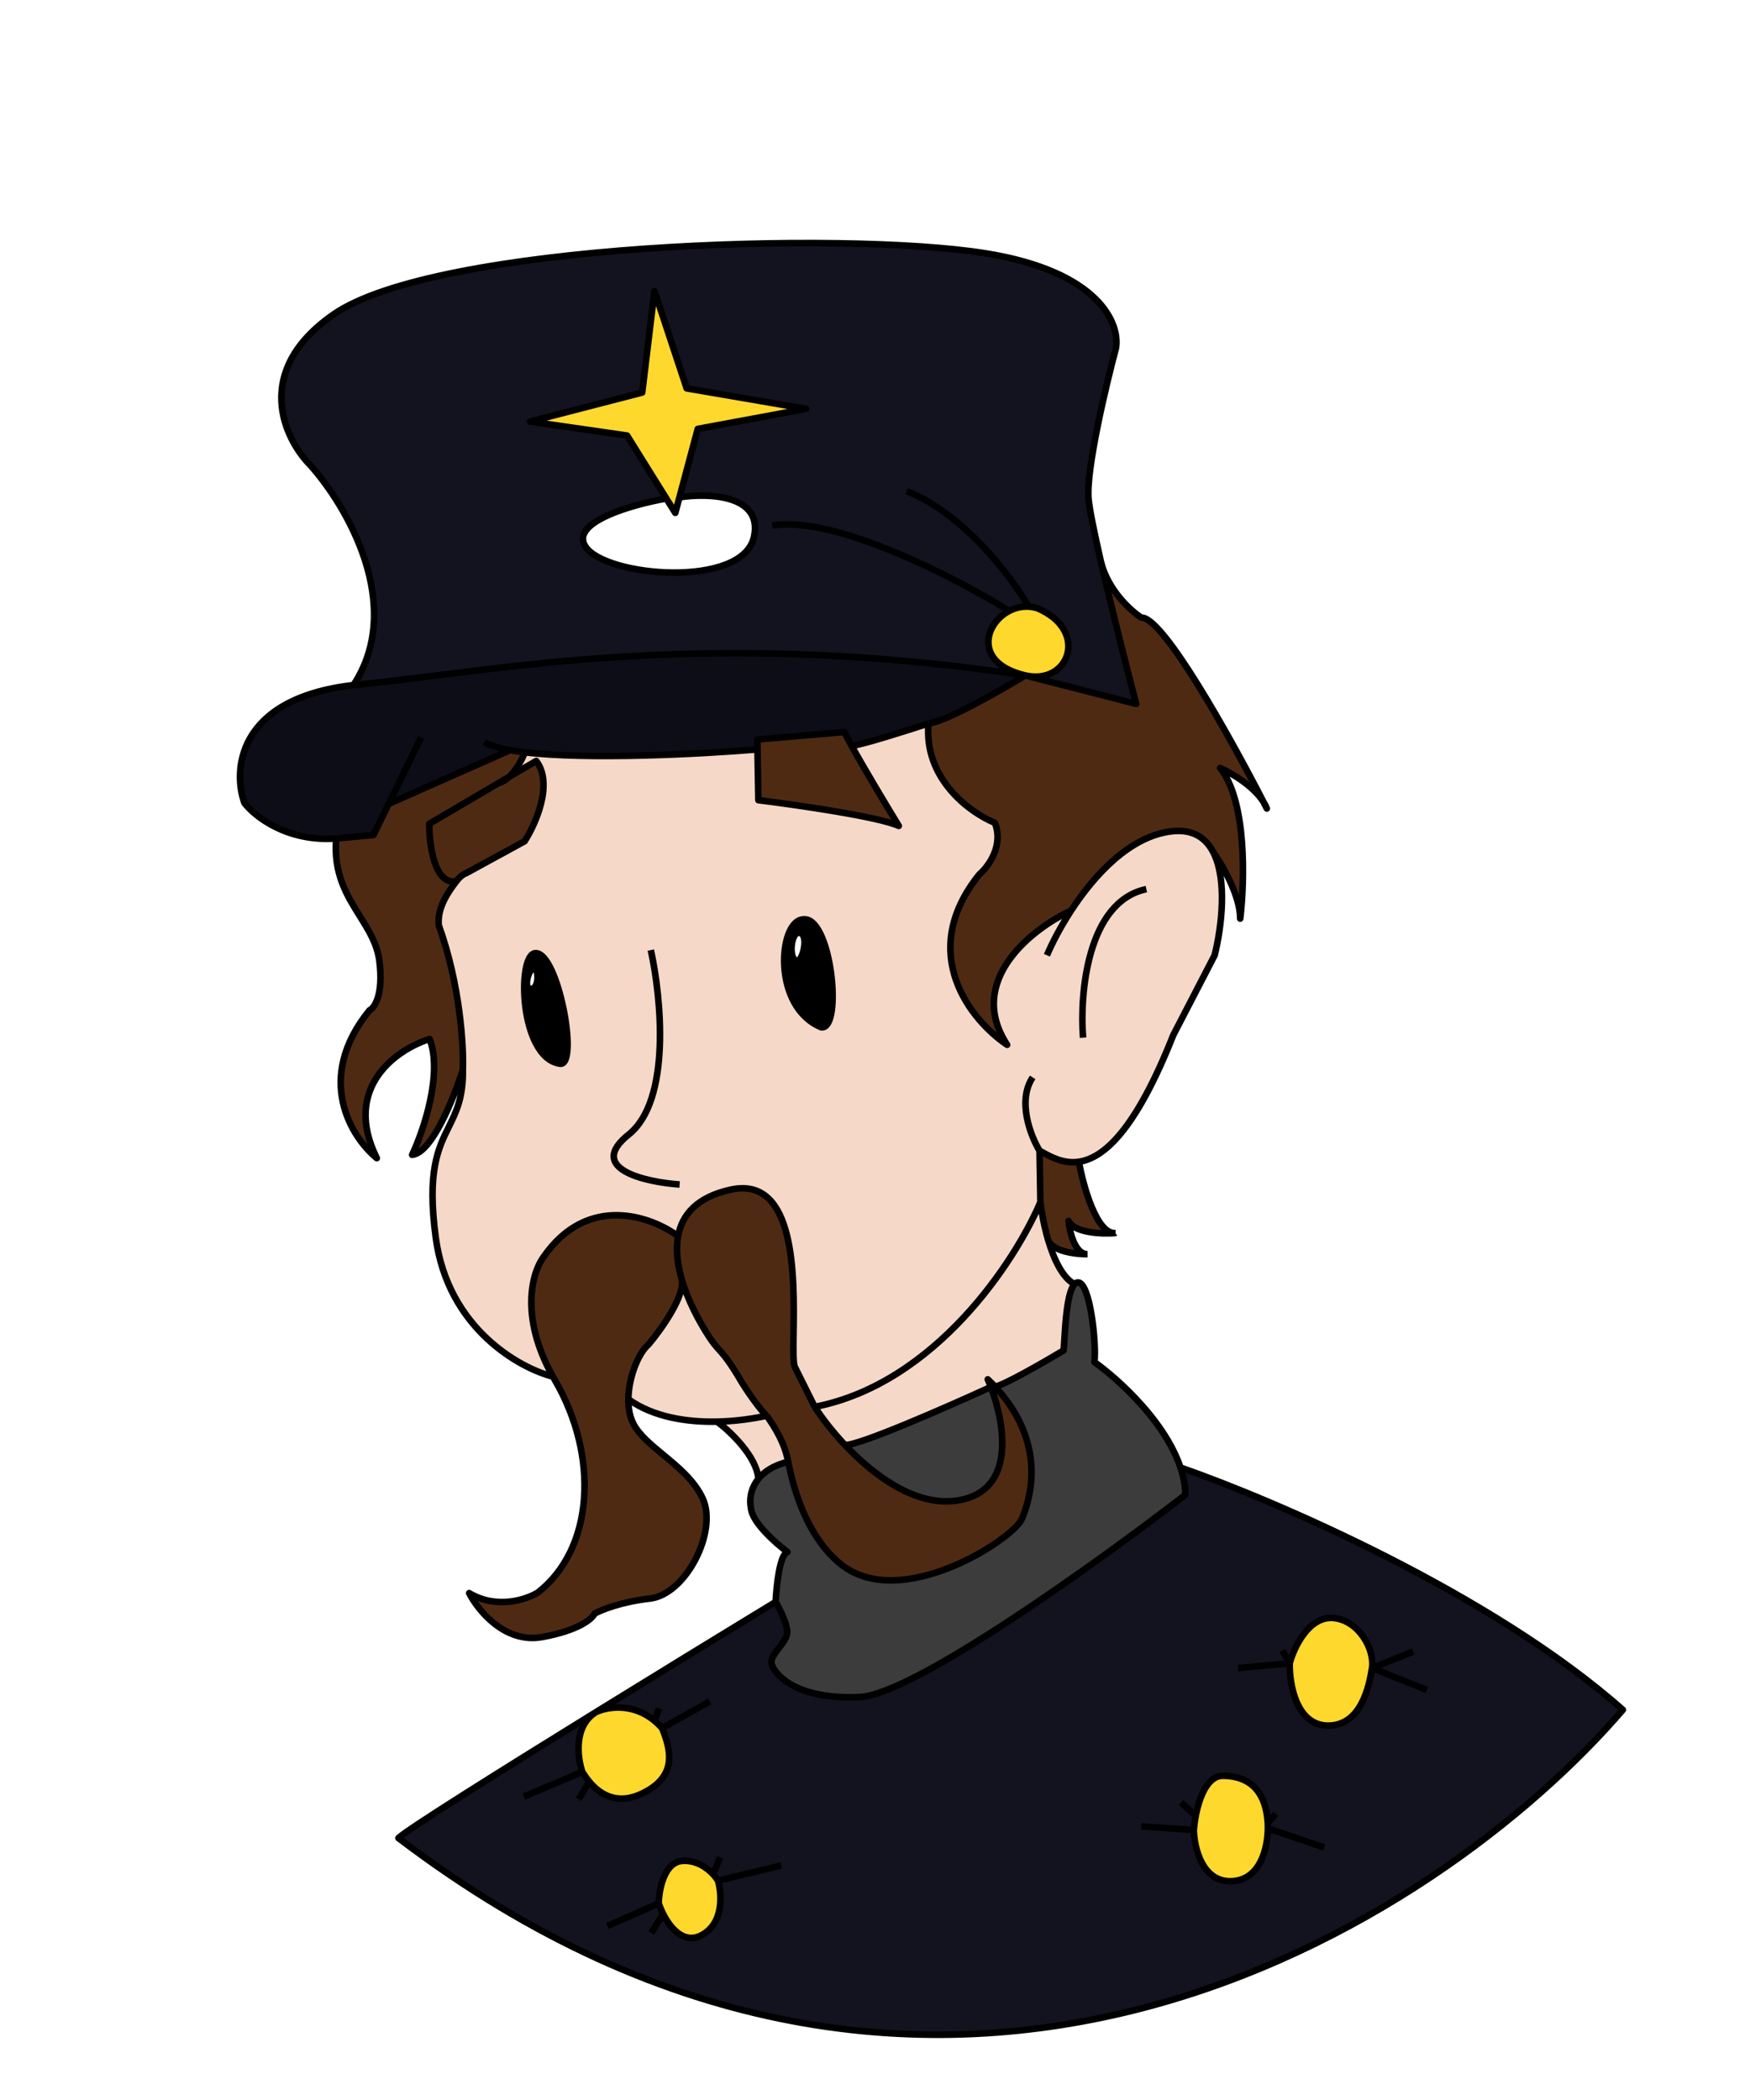 <svg width="100" height="120" viewBox="0 0 100 120" fill="none" xmlns="http://www.w3.org/2000/svg">
<g filter="url(#filter0_d_298_1839)">
<path d="M44.139 80.393L43.024 78.156C42.901 77.98 42.913 77.219 42.928 76.185C42.975 72.985 43.062 67.172 39.351 67.977C37.411 68.397 36.556 69.411 36.33 70.637C36.189 71.408 36.297 72.263 36.541 73.107C36.892 74.317 37.524 75.506 38.105 76.393C38.343 76.757 38.507 76.94 38.682 77.135C38.967 77.454 39.28 77.805 39.995 79.03C40.12 79.244 40.965 80.523 41.395 80.897C41.918 81.641 42.42 82.475 42.623 83.527C43.027 85.615 43.904 87.989 45.625 89.379C49.054 92.151 55.508 87.936 55.981 86.784C57.184 83.857 56.278 81.193 54.439 79.234C54.306 79.092 54.168 78.954 54.026 78.82C54.086 78.956 54.145 79.102 54.204 79.256C55.026 81.41 55.623 85.141 52.411 85.724C50.004 86.161 47.566 84.376 45.864 82.567C45.132 81.789 44.537 81.006 44.139 80.393Z" fill="#4F2A12"/>
<path d="M36.33 70.637C34.812 69.51 31.146 68.174 28.625 71.851C28 72.701 27.257 75.236 29.179 78.665C29.213 78.724 29.247 78.784 29.282 78.844C31.845 83.243 31.511 88.518 28.312 91.006C27.658 91.407 25.959 91.974 24.392 91.035C24.9 92.031 26.444 93.928 28.551 93.549C30.658 93.17 31.432 92.499 31.556 92.21C31.926 91.999 33.077 91.532 34.719 91.347C36.772 91.117 38.606 87.511 37.739 85.631C37.265 84.602 36.343 83.841 35.486 83.133C34.778 82.549 34.113 82 33.782 81.367C33.569 80.961 33.484 80.469 33.489 79.957C33.502 78.695 34.066 77.315 34.638 76.832C35.353 75.985 36.735 74.054 36.541 73.107C36.297 72.263 36.189 71.408 36.33 70.637Z" fill="#4F2A12"/>
<path d="M58.789 52.033C60.136 49.967 62.173 47.767 64.55 47.502C65.757 47.367 66.495 47.88 66.919 48.713C67.428 49.419 68.448 51.164 68.452 52.492C68.709 50.406 68.838 45.764 67.304 43.886C67.931 44.161 69.199 44.897 69.784 45.829C67.845 42.058 64.018 35.208 62.8 35.293C62.185 34.894 60.881 33.705 60.493 32.096C61.11 34.785 61.981 38.214 62.508 40.224L56.169 38.595C54.733 39.471 51.618 41.248 50.642 41.34C50.358 44.535 53.051 46.457 54.433 47.019C54.948 48.329 54.053 49.532 53.541 49.97C49.92 54.475 53.094 58.336 55.134 59.703C52.737 56.036 56.572 53.062 58.789 52.033Z" fill="#4F2A12"/>
<path d="M21.133 65.991C22.27 65.885 23.54 62.697 24.032 61.117C24.083 59.779 23.878 56.258 22.654 52.872C22.563 51.9 23.147 51.026 23.663 50.354C22.419 50.614 22.109 48.277 22.11 47.076L26.078 44.744L26.671 44.396C27.112 43.989 27.437 43.35 27.573 42.99C27.272 42.954 26.991 42.913 26.731 42.867L19.794 45.935L18.925 47.715L16.794 47.915C16.628 49.925 17.407 51.17 18.137 52.339C18.65 53.159 19.14 53.942 19.264 54.926C19.503 56.834 18.986 57.592 18.697 57.733C15.532 61.621 17.656 64.985 19.114 66.181C17.102 62.115 20.289 59.947 22.133 59.371C22.893 61.352 21.783 64.61 21.133 65.991Z" fill="#4F2A12"/>
<path d="M40.919 45.724C43.12 45.998 47.807 46.675 48.942 47.195C48.249 46.059 46.95 43.894 46.247 42.62C46.06 42.281 45.915 42.005 45.835 41.829L40.858 42.259L40.868 42.824L40.919 45.724Z" fill="#4F2A12"/>
<path d="M24.223 49.895L27.56 48.073C28.196 47.083 29.22 44.778 28.223 43.484L26.671 44.396C26.491 44.562 26.291 44.69 26.078 44.744L22.11 47.076C22.109 48.277 22.419 50.614 23.663 50.354C23.833 50.132 24.02 49.967 24.223 49.895Z" fill="#4F2A12"/>
<path d="M56.985 65.754L57.035 68.692C57.096 69.228 57.233 70.013 57.459 70.795C57.463 70.81 57.468 70.825 57.472 70.841C57.697 71.516 59.059 71.674 59.727 71.668C59.005 71.674 58.705 70.406 58.645 69.77C58.963 70.458 60.539 70.519 61.31 70.463C60.245 70.523 59.482 67.777 59.233 66.387C58.357 66.516 57.644 66.119 57.111 65.823C57.068 65.799 57.026 65.776 56.985 65.754Z" fill="#4F2A12"/>
<path d="M42.58 88.685C42.139 88.817 41.946 90.643 41.905 91.54C42.144 91.945 42.611 92.869 42.563 93.326C42.535 93.599 42.31 93.891 42.092 94.174C41.854 94.482 41.624 94.781 41.667 95.033C41.75 95.515 42.846 97.147 46.715 96.972C49.811 96.832 60.409 89.21 65.321 85.416C65.312 84.897 65.21 84.374 65.039 83.859C64.862 83.33 64.613 82.808 64.315 82.305C63.9 81.602 63.39 80.934 62.856 80.329C62.341 79.747 61.803 79.222 61.303 78.781C60.867 78.397 60.459 78.075 60.12 77.832C60.249 76.802 59.874 73.216 59.164 73.282C59.098 73.288 59.039 73.323 58.984 73.38C58.565 73.821 58.458 75.634 58.401 76.603C58.385 76.873 58.373 77.077 58.359 77.168C57.239 77.839 54.885 79.192 54.439 79.234C56.278 81.193 57.184 83.857 55.981 86.784C55.508 87.936 49.054 92.151 45.625 89.379C43.904 87.989 43.027 85.615 42.623 83.527C41.783 83.733 41.249 84.098 40.921 84.502C40.444 85.093 40.405 85.769 40.494 86.165C40.54 86.975 41.904 88.183 42.58 88.685Z" fill="#3C3C3C"/>
<path fill-rule="evenodd" clip-rule="evenodd" d="M56.864 34.757C59.85 36.023 58.675 39.176 56.169 38.595L62.508 40.224C61.981 38.214 61.11 34.785 60.493 32.096C60.485 32.065 60.478 32.035 60.471 32.004C60.112 30.433 59.844 29.127 59.787 28.522C59.632 26.877 60.766 22.08 61.352 19.887C61.588 18.52 60.429 15.523 53.903 14.476C45.745 13.168 22.428 13.925 16.622 17.979C11.977 21.222 13.818 25.07 15.319 26.589C17.383 28.885 20.765 34.61 17.781 39.146C19.228 39.01 20.796 38.813 22.503 38.6C30.238 37.63 40.849 36.301 56.169 38.595C53.232 37.913 53.799 35.658 55.256 34.908C55.59 34.736 55.97 34.643 56.365 34.666C56.53 34.675 56.697 34.705 56.864 34.757ZM34.28 22.431L34.98 16.631L36.822 22.192L43.647 23.362L37.455 24.509L36.409 28.418C38.038 28.164 41.172 28.257 40.673 30.657C40.05 33.658 32.139 32.968 31.032 31.224C30.146 29.828 33.748 28.819 35.66 28.488L33.417 24.889L27.872 24.089L34.28 22.431Z" fill="#13131F"/>
<path d="M40.858 42.259L45.835 41.829C45.915 42.005 46.06 42.281 46.247 42.62C46.814 42.567 49.413 41.744 50.642 41.34C51.618 41.248 54.733 39.471 56.169 38.595C40.849 36.301 30.238 37.63 22.503 38.6C20.796 38.813 19.228 39.01 17.781 39.146C10.975 39.936 10.923 44.179 11.548 45.88C12.123 46.644 13.976 48.119 16.794 47.915L18.925 47.715L19.794 45.935L26.731 42.867C26.991 42.913 27.272 42.954 27.573 42.99C31.171 43.419 37.479 43.103 40.868 42.824L40.858 42.259Z" fill="#0D0D18"/>
<path fill-rule="evenodd" clip-rule="evenodd" d="M65.321 85.416C60.409 89.21 49.811 96.832 46.715 96.972C42.846 97.147 41.75 95.515 41.667 95.033C41.624 94.781 41.854 94.482 42.092 94.174C42.31 93.891 42.535 93.599 42.563 93.326C42.611 92.869 42.144 91.945 41.905 91.54C39.171 93.204 35.323 95.559 31.632 97.838C32.257 97.539 33.71 97.279 34.977 98.325C35.126 98.448 35.273 98.59 35.415 98.751C35.953 100.059 36.268 101.523 34.294 102.478C32.756 103.222 31.77 102.431 31.253 101.806C31.095 101.615 30.981 101.44 30.908 101.328C30.889 101.298 30.873 101.274 30.859 101.254C30.582 100.446 30.349 98.632 31.63 97.84C26.025 101.302 20.782 104.592 20.35 105.033C51.174 128.452 79.838 109.905 90.317 97.704C82.81 91.046 70.337 85.7 65.039 83.859C65.21 84.374 65.312 84.897 65.321 85.416ZM73.83 92.463C72.395 92.296 71.533 94.113 71.28 95.042C71.254 96.239 71.662 98.627 73.501 98.605C75.34 98.583 75.811 96.427 75.984 95.316C76.144 94.283 75.264 92.63 73.83 92.463ZM70.026 104.175C69.965 103.125 69.586 101.497 67.471 101.473C66.58 101.463 66.113 102.711 65.912 103.755C65.854 104.056 65.818 104.34 65.801 104.572C65.822 105.601 66.299 107.626 68.037 107.493C69.621 107.372 70.021 105.587 70.033 104.476C70.034 104.369 70.031 104.268 70.026 104.175ZM36.58 106.337C35.531 106.405 35.239 107.985 35.224 108.765C35.284 108.945 35.37 109.155 35.478 109.368C35.904 110.211 36.687 111.122 37.695 110.57C38.958 109.878 38.831 108.213 38.61 107.467C38.549 107.363 38.455 107.234 38.332 107.101C37.972 106.713 37.362 106.286 36.58 106.337Z" fill="#13131F"/>
<path d="M71.28 95.042C71.533 94.113 72.395 92.296 73.83 92.463C75.264 92.63 76.144 94.283 75.984 95.316C75.811 96.427 75.34 98.583 73.501 98.605C71.662 98.627 71.254 96.239 71.28 95.042Z" fill="#FFD82D"/>
<path d="M67.471 101.473C69.586 101.497 69.965 103.125 70.026 104.175C70.031 104.268 70.034 104.369 70.033 104.476C70.021 105.587 69.621 107.372 68.037 107.493C66.299 107.626 65.822 105.601 65.801 104.572C65.818 104.34 65.854 104.056 65.912 103.755C66.113 102.711 66.58 101.463 67.471 101.473Z" fill="#FFD82D"/>
<path d="M35.224 108.765C35.239 107.985 35.531 106.405 36.58 106.337C37.362 106.286 37.972 106.713 38.332 107.101C38.455 107.234 38.549 107.363 38.61 107.467C38.831 108.213 38.958 109.878 37.695 110.57C36.687 111.122 35.904 110.211 35.478 109.368C35.37 109.155 35.284 108.945 35.224 108.765Z" fill="#FFD82D"/>
<path d="M34.294 102.478C36.268 101.523 35.953 100.059 35.415 98.751C35.273 98.59 35.126 98.448 34.977 98.325C33.71 97.279 32.257 97.539 31.632 97.838L31.63 97.84C30.349 98.632 30.582 100.446 30.859 101.254C30.873 101.274 30.889 101.298 30.908 101.328C30.981 101.44 31.095 101.615 31.253 101.806C31.77 102.431 32.756 103.222 34.294 102.478Z" fill="#FFD82D"/>
<path d="M56.169 38.595C58.675 39.176 59.85 36.023 56.864 34.757C56.697 34.705 56.53 34.675 56.365 34.666C55.97 34.643 55.59 34.736 55.256 34.908C53.799 35.658 53.232 37.913 56.169 38.595Z" fill="#FFD82D"/>
<path d="M34.98 16.631L34.28 22.431L27.872 24.089L33.417 24.889L35.66 28.488L36.171 29.308L36.409 28.418L37.455 24.509L43.647 23.362L36.822 22.192L34.98 16.631Z" fill="#FFD82D"/>
<path d="M36.171 29.308L35.66 28.488C33.748 28.819 30.146 29.828 31.032 31.224C32.139 32.968 40.05 33.658 40.673 30.657C41.172 28.257 38.038 28.164 36.409 28.418L36.171 29.308Z" fill="white"/>
<path fill-rule="evenodd" clip-rule="evenodd" d="M28.161 54.467C27.114 54.565 27.26 60.459 29.584 60.784C30.693 60.939 29.47 54.344 28.161 54.467ZM28.073 55.328C27.777 55.394 27.468 56.517 27.92 56.512C28.427 56.507 28.369 55.263 28.073 55.328Z" fill="black"/>
<path d="M28.073 55.328C27.777 55.394 27.468 56.517 27.92 56.512C28.427 56.507 28.369 55.263 28.073 55.328Z" fill="white"/>
<path fill-rule="evenodd" clip-rule="evenodd" d="M43.446 52.54C42.063 52.67 41.691 57.549 44.515 58.702C45.774 58.848 45.077 52.236 43.446 52.54ZM43.198 53.303C42.75 53.346 42.635 54.941 43.159 54.892C43.495 54.86 43.834 53.244 43.198 53.303Z" fill="black"/>
<path d="M43.198 53.303C42.75 53.346 42.635 54.941 43.159 54.892C43.495 54.86 43.834 53.244 43.198 53.303Z" fill="white"/>
<path fill-rule="evenodd" clip-rule="evenodd" d="M42.623 83.527C41.783 83.733 41.249 84.098 40.921 84.502C40.814 83.215 39.303 81.789 38.56 81.237C36.846 81.273 34.935 80.989 33.489 79.957C33.502 78.695 34.066 77.315 34.638 76.832C35.353 75.985 36.735 74.054 36.541 73.107C36.892 74.317 37.524 75.506 38.105 76.393C38.343 76.757 38.507 76.94 38.682 77.135C38.967 77.454 39.28 77.805 39.995 79.03C40.12 79.244 40.965 80.523 41.395 80.897C41.918 81.641 42.42 82.475 42.623 83.527ZM58.359 77.168C57.239 77.839 54.885 79.192 54.439 79.234C54.306 79.092 54.168 78.954 54.026 78.82C54.086 78.956 54.145 79.102 54.204 79.256C51.721 80.394 46.575 82.651 45.864 82.567C45.132 81.789 44.537 81.006 44.139 80.393L43.024 78.156C42.901 77.98 42.913 77.219 42.928 76.185C42.975 72.985 43.062 67.172 39.351 67.977C37.411 68.397 36.556 69.411 36.33 70.637C34.812 69.51 31.146 68.174 28.625 71.851C28 72.701 27.257 75.236 29.179 78.665C27.237 78.168 23.179 75.886 22.484 70.731C21.972 66.937 22.621 65.623 23.229 64.392C23.654 63.532 24.058 62.713 24.032 61.117C24.083 59.779 23.878 56.258 22.654 52.872C22.563 51.9 23.147 51.026 23.663 50.354C23.833 50.132 24.02 49.967 24.223 49.895L27.56 48.073C28.196 47.083 29.22 44.778 28.223 43.484L26.671 44.396C27.112 43.989 27.437 43.35 27.573 42.99C31.171 43.419 37.479 43.103 40.868 42.824L40.919 45.724C43.12 45.998 47.807 46.675 48.942 47.195C48.249 46.059 46.95 43.894 46.247 42.62C46.814 42.567 49.413 41.744 50.642 41.34C50.358 44.535 53.051 46.457 54.433 47.019C54.948 48.329 54.053 49.532 53.541 49.97C49.92 54.475 53.094 58.336 55.134 59.703C52.737 56.036 56.572 53.062 58.789 52.033C60.136 49.967 62.173 47.767 64.55 47.502C65.757 47.367 66.495 47.88 66.919 48.713C67.711 50.27 67.4 52.946 66.989 54.591L64.626 59.151C62.459 64.628 60.637 66.182 59.233 66.387C58.357 66.516 57.644 66.119 57.111 65.823C57.068 65.799 57.026 65.776 56.985 65.754L57.035 68.692C57.096 69.228 57.233 70.013 57.459 70.795C57.463 70.81 57.468 70.825 57.472 70.841C57.793 71.934 58.286 73.011 58.984 73.38C58.565 73.821 58.458 75.634 58.401 76.603C58.385 76.873 58.373 77.077 58.359 77.168ZM26.671 44.396C26.491 44.562 26.291 44.69 26.078 44.744L26.671 44.396ZM60.471 32.004C60.478 32.034 60.486 32.065 60.493 32.096C60.485 32.065 60.478 32.035 60.471 32.004ZM61.314 70.463L61.318 70.462L61.321 70.462C61.325 70.462 61.329 70.461 61.333 70.461C61.325 70.462 61.318 70.462 61.31 70.463L61.314 70.463ZM69.973 46.2C69.912 46.08 69.849 45.956 69.784 45.829C69.859 45.95 69.923 46.074 69.973 46.2ZM28.161 54.467C27.114 54.565 27.26 60.459 29.584 60.784C30.693 60.939 29.47 54.344 28.161 54.467ZM43.446 52.54C42.063 52.67 41.691 57.549 44.515 58.702C45.774 58.848 45.077 52.236 43.446 52.54Z" fill="#F5D8C7"/>
<path d="M52.411 85.724C55.623 85.141 55.026 81.41 54.204 79.256C51.721 80.394 46.575 82.651 45.864 82.567C47.566 84.376 50.004 86.161 52.411 85.724Z" fill="#3C3C3C"/>
<path d="M41.905 91.54C41.946 90.643 42.139 88.817 42.58 88.685C41.904 88.183 40.54 86.975 40.494 86.165C40.405 85.769 40.444 85.093 40.921 84.502M41.905 91.54C42.144 91.945 42.611 92.869 42.563 93.326C42.535 93.599 42.31 93.891 42.092 94.174C41.854 94.482 41.624 94.781 41.667 95.033C41.75 95.515 42.846 97.147 46.715 96.972C49.811 96.832 60.409 89.21 65.321 85.416C65.312 84.897 65.21 84.374 65.039 83.859M41.905 91.54C39.171 93.204 35.323 95.559 31.632 97.838M65.039 83.859C64.862 83.33 64.613 82.808 64.315 82.305C63.9 81.602 63.39 80.934 62.856 80.329C62.341 79.747 61.803 79.222 61.303 78.781C60.867 78.397 60.459 78.075 60.12 77.832C60.249 76.802 59.874 73.216 59.164 73.282C59.098 73.288 59.039 73.323 58.984 73.38M65.039 83.859C70.337 85.7 82.81 91.046 90.317 97.704C79.838 109.905 51.174 128.452 20.35 105.033C20.782 104.592 26.025 101.302 31.63 97.84M68.326 95.319L71.28 95.042M71.28 95.042C71.533 94.113 72.395 92.296 73.83 92.463C75.264 92.63 76.144 94.283 75.984 95.316M71.28 95.042C71.254 96.239 71.662 98.627 73.501 98.605C75.34 98.583 75.811 96.427 75.984 95.316M71.28 95.042L70.855 94.313M75.984 95.316L79.119 96.569M75.984 95.316L78.33 94.379M62.801 104.364L65.801 104.572M65.801 104.572C65.822 105.601 66.299 107.626 68.037 107.493C69.621 107.372 70.021 105.587 70.033 104.476M65.801 104.572C65.818 104.34 65.854 104.056 65.912 103.755M70.026 104.175C69.965 103.125 69.586 101.497 67.471 101.473C66.58 101.463 66.113 102.711 65.912 103.755M70.026 104.175C70.031 104.268 70.034 104.369 70.033 104.476M70.026 104.175L70.486 103.642M70.033 104.476L73.25 105.57M32.29 110.06L35.224 108.765M35.224 108.765C35.239 107.985 35.531 106.405 36.58 106.337C37.362 106.286 37.972 106.713 38.332 107.101M35.224 108.765C35.284 108.945 35.37 109.155 35.478 109.368M38.61 107.467L42.226 106.599M38.61 107.467C38.831 108.213 38.958 109.878 37.695 110.57C36.687 111.122 35.904 110.211 35.478 109.368M38.61 107.467C38.549 107.363 38.455 107.234 38.332 107.101M27.521 102.661L30.859 101.254M30.859 101.254C30.582 100.446 30.349 98.632 31.63 97.84M30.859 101.254C30.873 101.274 30.889 101.298 30.908 101.328C30.981 101.44 31.095 101.615 31.253 101.806M31.632 97.838C32.257 97.539 33.71 97.279 34.977 98.325M31.632 97.838C31.632 97.839 31.631 97.839 31.63 97.84M31.632 97.838L31.63 97.84M35.415 98.751L38.139 97.227M35.415 98.751C35.953 100.059 36.268 101.523 34.294 102.478C32.756 103.222 31.77 102.431 31.253 101.806M35.415 98.751C35.273 98.59 35.126 98.448 34.977 98.325M57.035 68.692C55.614 72.034 51.045 79.053 44.139 80.393M57.035 68.692L56.985 65.754M57.035 68.692C57.096 69.228 57.233 70.013 57.459 70.795M58.984 73.38C58.286 73.011 57.793 71.934 57.472 70.841M58.984 73.38C58.565 73.821 58.458 75.634 58.401 76.603C58.385 76.873 58.373 77.077 58.359 77.168C57.239 77.839 54.885 79.192 54.439 79.234M44.139 80.393L43.024 78.156C42.901 77.98 42.913 77.219 42.928 76.185C42.975 72.985 43.062 67.172 39.351 67.977C37.411 68.397 36.556 69.411 36.33 70.637M44.139 80.393C44.537 81.006 45.132 81.789 45.864 82.567M36.33 70.637C34.812 69.51 31.146 68.174 28.625 71.851C28 72.701 27.257 75.236 29.179 78.665M36.33 70.637C36.189 71.408 36.297 72.263 36.541 73.107M36.541 73.107C36.892 74.317 37.524 75.506 38.105 76.393C38.343 76.757 38.507 76.94 38.682 77.135C38.967 77.454 39.28 77.805 39.995 79.03C40.12 79.244 40.965 80.523 41.395 80.897M36.541 73.107C36.735 74.054 35.353 75.985 34.638 76.832C34.066 77.315 33.502 78.695 33.489 79.957M41.395 80.897C41.918 81.641 42.42 82.475 42.623 83.527M41.395 80.897C40.637 81.066 39.637 81.214 38.56 81.237M33.489 79.957C33.484 80.469 33.569 80.961 33.782 81.367C34.113 82 34.778 82.549 35.486 83.133C36.343 83.841 37.265 84.602 37.739 85.631C38.606 87.511 36.772 91.117 34.719 91.347C33.077 91.532 31.926 91.999 31.556 92.21C31.432 92.499 30.658 93.17 28.551 93.549C26.444 93.928 24.9 92.031 24.392 91.035C25.959 91.974 27.658 91.407 28.312 91.006C31.511 88.518 31.845 83.243 29.282 78.844C29.247 78.784 29.213 78.724 29.179 78.665M33.489 79.957C34.935 80.989 36.846 81.273 38.56 81.237M29.179 78.665C27.237 78.168 23.179 75.886 22.484 70.731C21.972 66.937 22.621 65.623 23.229 64.392C23.654 63.532 24.058 62.713 24.032 61.117M24.032 61.117C23.54 62.697 22.27 65.885 21.133 65.991C21.783 64.61 22.893 61.352 22.133 59.371C20.289 59.947 17.102 62.115 19.114 66.181C17.656 64.985 15.532 61.621 18.697 57.733C18.986 57.592 19.503 56.834 19.264 54.926C19.14 53.942 18.65 53.159 18.137 52.339C17.407 51.17 16.628 49.925 16.794 47.915M24.032 61.117C24.083 59.779 23.878 56.258 22.654 52.872C22.563 51.9 23.147 51.026 23.663 50.354M42.623 83.527C43.027 85.615 43.904 87.989 45.625 89.379C49.054 92.151 55.508 87.936 55.981 86.784C57.184 83.857 56.278 81.193 54.439 79.234M42.623 83.527C41.783 83.733 41.249 84.098 40.921 84.502M54.439 79.234C54.306 79.092 54.168 78.954 54.026 78.82C54.086 78.956 54.145 79.102 54.204 79.256M54.204 79.256C55.026 81.41 55.623 85.141 52.411 85.724C50.004 86.161 47.566 84.376 45.864 82.567M54.204 79.256C51.721 80.394 46.575 82.651 45.864 82.567M56.985 65.754C56.48 64.921 55.693 62.918 56.592 61.566M56.985 65.754C57.026 65.776 57.068 65.799 57.111 65.823C57.644 66.119 58.357 66.516 59.233 66.387M57.407 54.586C57.701 53.895 58.173 52.978 58.789 52.033M59.472 59.296C59.273 56.762 59.718 51.517 63.088 50.808M58.789 52.033C60.136 49.967 62.173 47.767 64.55 47.502C65.757 47.367 66.495 47.88 66.919 48.713M58.789 52.033C56.572 53.062 52.737 56.036 55.134 59.703C53.094 58.336 49.92 54.475 53.541 49.97C54.053 49.532 54.948 48.329 54.433 47.019C53.051 46.457 50.358 44.535 50.642 41.34M50.642 41.34C49.413 41.744 46.814 42.567 46.247 42.62M50.642 41.34C51.618 41.248 54.733 39.471 56.169 38.595M66.919 48.713C67.711 50.27 67.4 52.946 66.989 54.591L64.626 59.151C62.459 64.628 60.637 66.182 59.233 66.387M66.919 48.713C67.428 49.419 68.448 51.164 68.452 52.492C68.709 50.406 68.838 45.764 67.304 43.886C67.931 44.161 69.199 44.897 69.784 45.829M16.794 47.915L18.925 47.715L19.794 45.935M16.794 47.915C13.976 48.119 12.123 46.644 11.548 45.88C10.923 44.179 10.975 39.936 17.781 39.146M23.663 50.354C23.833 50.132 24.02 49.967 24.223 49.895L27.56 48.073C28.196 47.083 29.22 44.778 28.223 43.484L26.671 44.396M23.663 50.354C22.419 50.614 22.109 48.277 22.11 47.076L26.078 44.744M46.247 42.62C46.95 43.894 48.249 46.059 48.942 47.195C47.807 46.675 43.12 45.998 40.919 45.724L40.868 42.824M46.247 42.62C46.06 42.281 45.915 42.005 45.835 41.829L40.858 42.259L40.868 42.824M40.868 42.824C37.479 43.103 31.171 43.419 27.573 42.99M25.254 42.405C25.575 42.599 26.084 42.75 26.731 42.867M27.573 42.99C27.272 42.954 26.991 42.913 26.731 42.867M27.573 42.99C27.437 43.35 27.112 43.989 26.671 44.396M26.078 44.744L26.671 44.396M26.078 44.744C26.291 44.69 26.491 44.562 26.671 44.396M21.646 42.14L19.794 45.935M17.781 39.146C20.765 34.61 17.383 28.885 15.319 26.589C13.818 25.07 11.977 21.222 16.622 17.979C22.428 13.925 45.745 13.168 53.903 14.476C60.429 15.523 61.588 18.52 61.352 19.887C60.766 22.08 59.632 26.877 59.787 28.522C59.844 29.127 60.112 30.433 60.471 32.004M17.781 39.146C19.228 39.01 20.796 38.813 22.503 38.6C30.238 37.63 40.849 36.301 56.169 38.595M56.169 38.595C58.675 39.176 59.85 36.023 56.864 34.757C56.697 34.705 56.53 34.675 56.365 34.666M56.169 38.595L62.508 40.224C61.981 38.214 61.11 34.785 60.493 32.096M56.169 38.595C53.232 37.913 53.799 35.658 55.256 34.908M19.794 45.935L26.731 42.867M60.471 32.004C60.478 32.034 60.486 32.065 60.493 32.096M60.471 32.004C60.478 32.035 60.485 32.065 60.493 32.096M56.365 34.666C55.408 33.004 52.674 29.356 49.394 28.065M56.365 34.666C55.97 34.643 55.59 34.736 55.256 34.908M55.256 34.908C52.226 33.03 45.273 29.426 41.709 30.032M34.773 54.29C35.37 56.99 35.953 62.879 33.51 64.829C31.068 66.778 34.432 67.546 36.419 67.686M35.66 28.488L33.417 24.889L27.872 24.089L34.28 22.431L34.98 16.631L36.822 22.192L43.647 23.362L37.455 24.509L36.409 28.418M35.66 28.488L36.171 29.308L36.409 28.418M35.66 28.488C33.748 28.819 30.146 29.828 31.032 31.224C32.139 32.968 40.05 33.658 40.673 30.657C41.172 28.257 38.038 28.164 36.409 28.418M35.478 109.368L34.799 110.451M38.332 107.101L38.732 106.135M31.253 101.806L30.649 102.82M34.977 98.325L35.253 97.62M65.912 103.755L65.07 103.004M59.233 66.387C59.482 67.777 60.245 70.523 61.31 70.463M61.333 70.461C61.329 70.461 61.325 70.462 61.321 70.462M61.333 70.461C61.325 70.462 61.318 70.462 61.31 70.463M61.333 70.461C61.327 70.462 61.321 70.462 61.314 70.463M59.729 71.668C59.728 71.668 59.728 71.668 59.727 71.668M57.459 70.795C57.463 70.81 57.468 70.825 57.472 70.841M57.459 70.795C57.463 70.811 57.467 70.826 57.472 70.841M38.56 81.237C39.303 81.789 40.814 83.215 40.921 84.502M60.493 32.096C60.881 33.705 62.185 34.894 62.8 35.293C64.018 35.208 67.845 42.058 69.784 45.829M69.784 45.829C69.859 45.95 69.923 46.074 69.973 46.2C69.912 46.08 69.849 45.956 69.784 45.829ZM61.31 70.463C60.539 70.519 58.963 70.458 58.645 69.77C58.705 70.406 59.005 71.674 59.727 71.668M61.31 70.463L61.314 70.463M61.31 70.463C61.311 70.463 61.313 70.463 61.314 70.463M59.727 71.668C59.059 71.674 57.697 71.516 57.472 70.841M61.321 70.462L61.318 70.462M61.321 70.462C61.32 70.462 61.319 70.462 61.318 70.462M61.318 70.462L61.314 70.463M61.318 70.462C61.316 70.462 61.315 70.462 61.314 70.463M43.446 52.54C42.063 52.67 41.691 57.549 44.515 58.702C45.774 58.848 45.077 52.236 43.446 52.54ZM28.161 54.467C27.114 54.565 27.26 60.459 29.584 60.784C30.693 60.939 29.47 54.344 28.161 54.467ZM28.073 55.328C27.777 55.394 27.468 56.517 27.92 56.512C28.427 56.507 28.369 55.263 28.073 55.328ZM43.198 53.303C42.75 53.346 42.635 54.941 43.159 54.892C43.495 54.86 43.834 53.244 43.198 53.303Z" stroke="black" stroke-width="0.376" stroke-linejoin="round"/>
</g>
<defs>
<filter id="filter0_d_298_1839" x="0.357" y="0.531" width="105.735" height="129.099" filterUnits="userSpaceOnUse" color-interpolation-filters="sRGB">
<feFlood flood-opacity="0" result="BackgroundImageFix"/>
<feColorMatrix in="SourceAlpha" type="matrix" values="0 0 0 0 0 0 0 0 0 0 0 0 0 0 0 0 0 0 127 0" result="hardAlpha"/>
<feOffset dx="2.417"/>
<feGaussianBlur stdDeviation="6.585"/>
<feComposite in2="hardAlpha" operator="out"/>
<feColorMatrix type="matrix" values="0 0 0 0 1 0 0 0 0 1 0 0 0 0 1 0 0 0 0.25 0"/>
<feBlend mode="normal" in2="BackgroundImageFix" result="effect1_dropShadow_298_1839"/>
<feBlend mode="normal" in="SourceGraphic" in2="effect1_dropShadow_298_1839" result="shape"/>
</filter>
</defs>
</svg>
